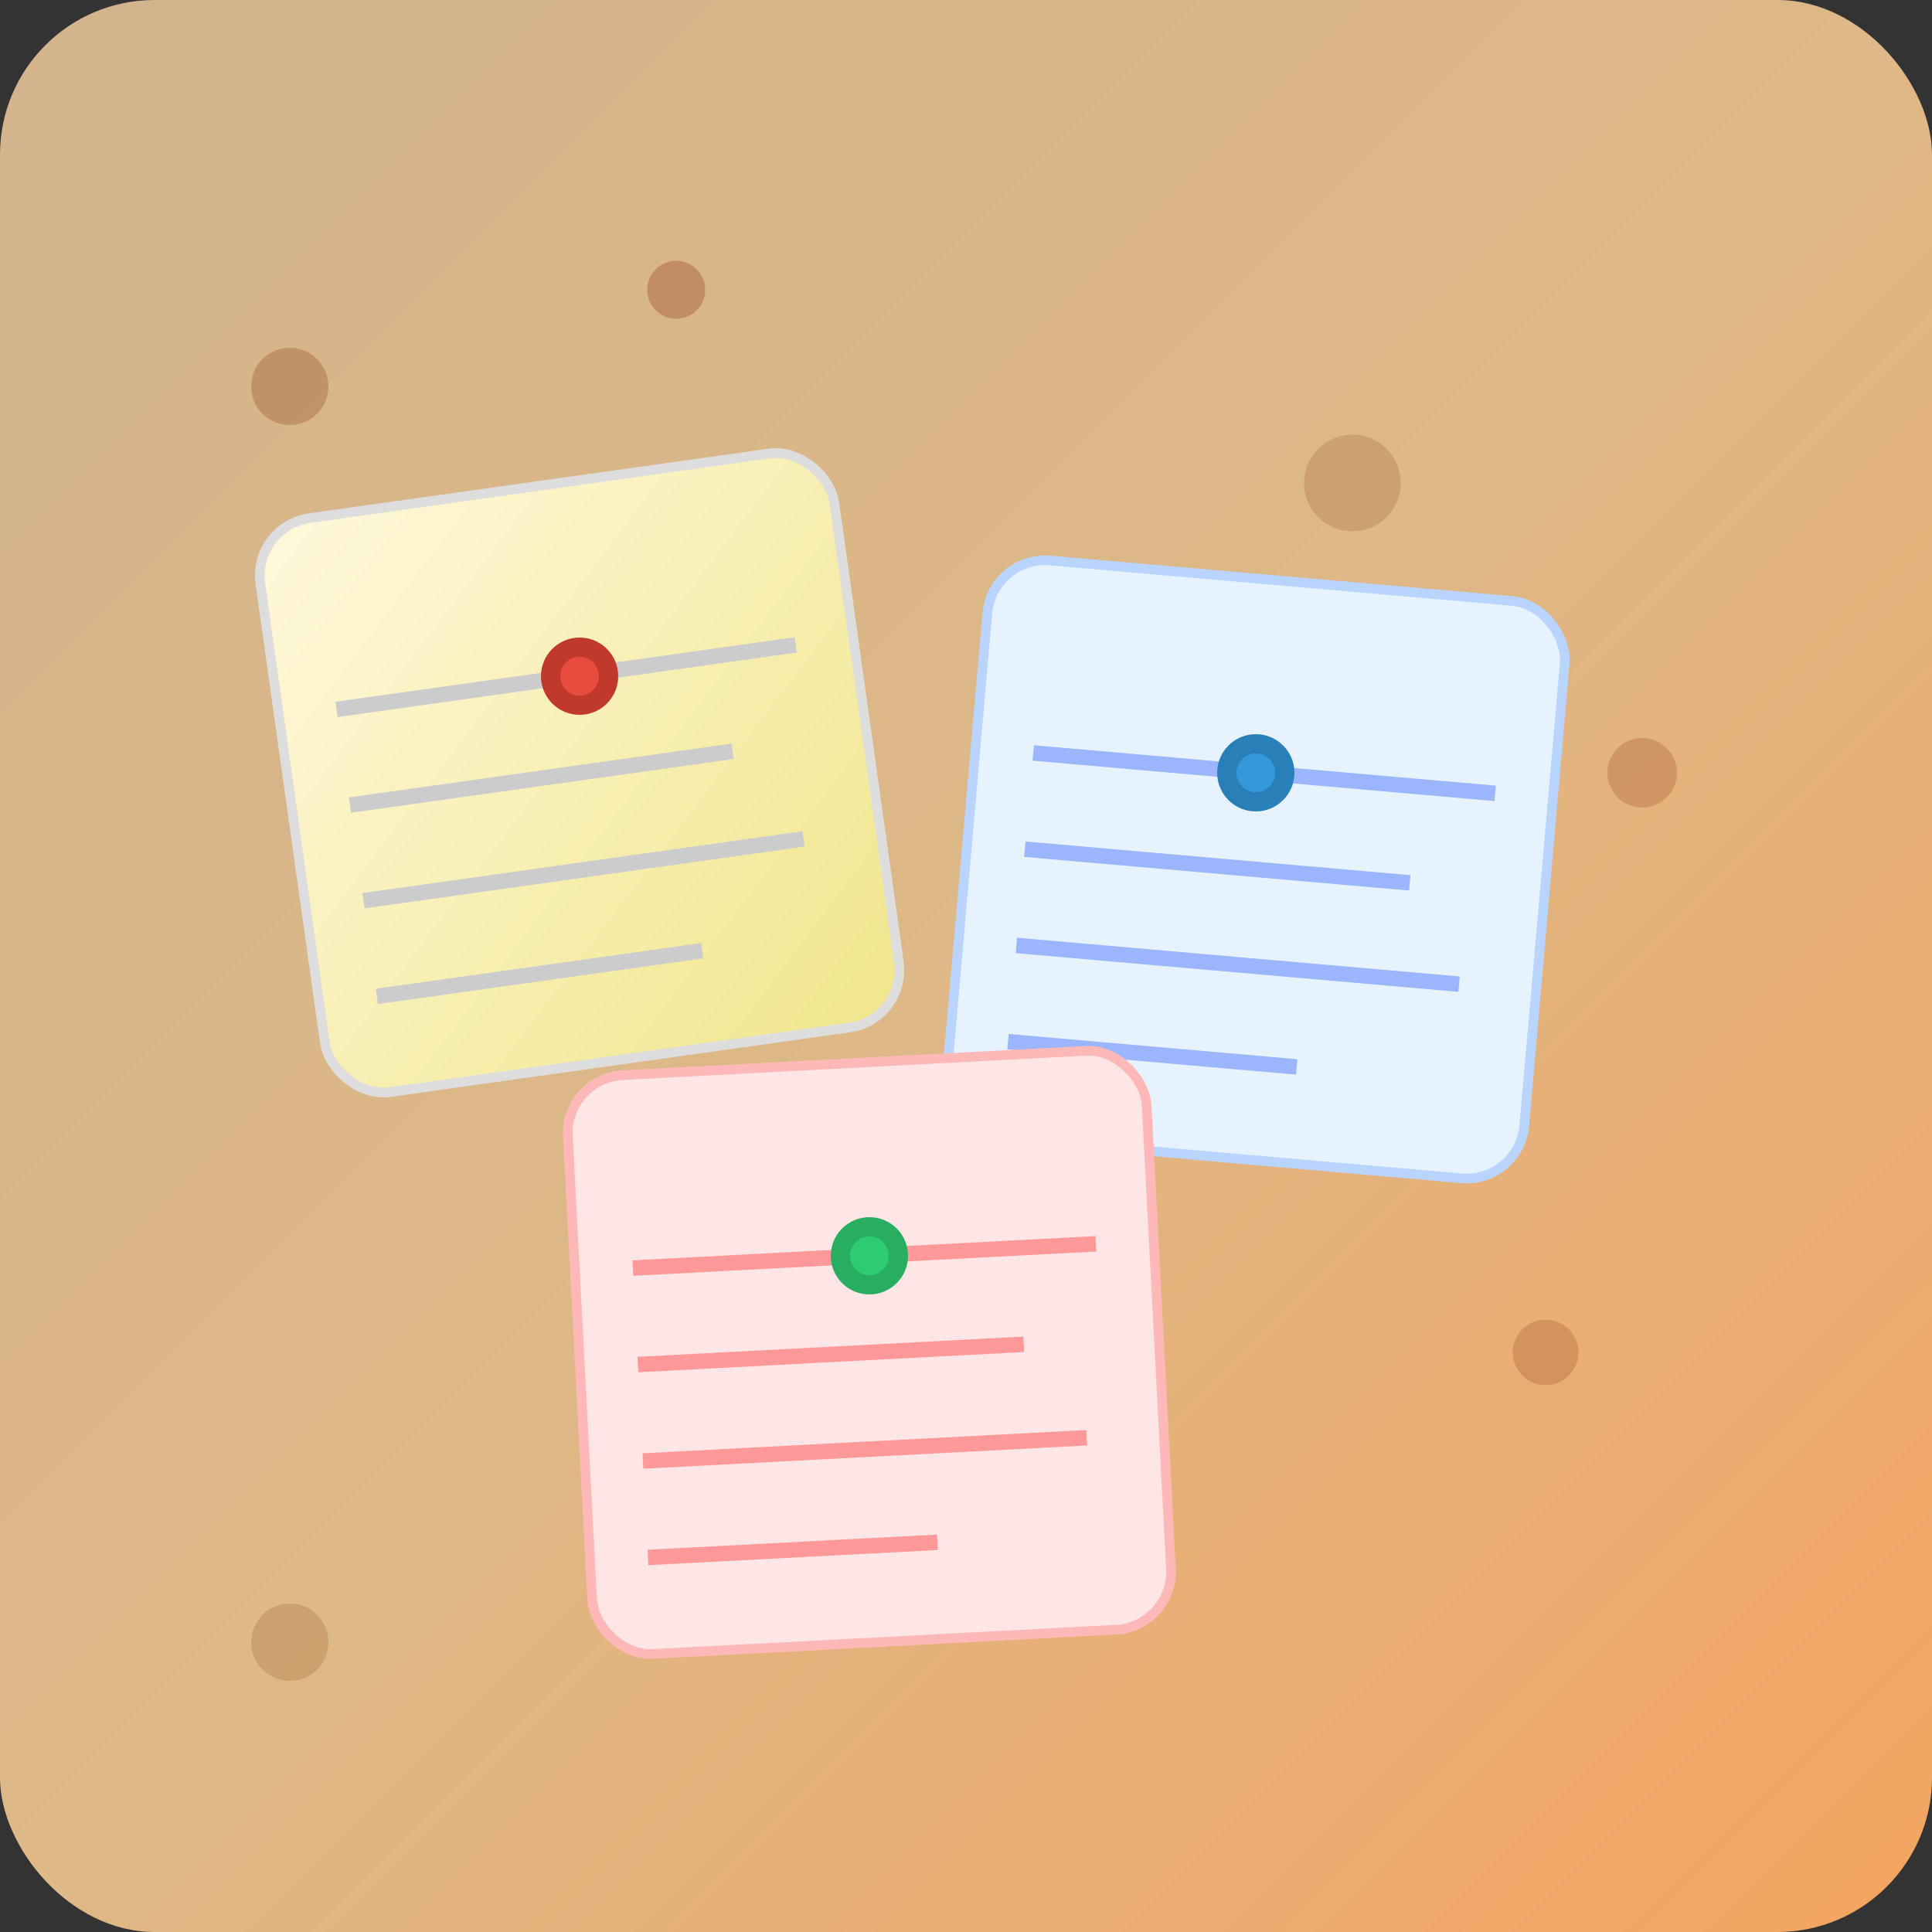 <svg xmlns="http://www.w3.org/2000/svg" viewBox="0 0 100 100" width="100" height="100">
  <rect x="0" y="0" width="100" height="100" fill="#333333" stroke="none"/>
  <defs>
    <linearGradient id="corkGradient" x1="0%" y1="0%" x2="100%" y2="100%">
      <stop offset="0%" style="stop-color:#D2B48C"/>
      <stop offset="50%" style="stop-color:#DEB887"/>
      <stop offset="100%" style="stop-color:#F4A460"/>
    </linearGradient>
    <linearGradient id="cardGradient" x1="0%" y1="0%" x2="100%" y2="100%">
      <stop offset="0%" style="stop-color:#FFF8DC"/>
      <stop offset="100%" style="stop-color:#F0E68C"/>
    </linearGradient>
  </defs>
  
  <!-- Cork board background -->
  <rect width="100" height="100" fill="url(#corkGradient)" rx="8" ry="8"/>
  
  <!-- Cork texture -->
  <circle cx="15" cy="20" r="2" fill="#8B4513" opacity="0.3"/>
  <circle cx="35" cy="15" r="1.5" fill="#A0522D" opacity="0.4"/>
  <circle cx="70" cy="25" r="2.5" fill="#8B4513" opacity="0.2"/>
  <circle cx="85" cy="40" r="1.8" fill="#A0522D" opacity="0.3"/>
  <circle cx="25" cy="50" r="2.2" fill="#8B4513" opacity="0.4"/>
  <circle cx="80" cy="70" r="1.7" fill="#A0522D" opacity="0.3"/>
  <circle cx="15" cy="85" r="2" fill="#8B4513" opacity="0.2"/>
  <circle cx="45" cy="80" r="1.9" fill="#A0522D" opacity="0.3"/>
  
  <!-- Note cards -->
  <g transform="rotate(-8 30 40)">
    <rect x="15" y="25" width="30" height="30" fill="url(#cardGradient)" rx="3" ry="3" 
          stroke="#DDD" stroke-width="0.5"/>
    <line x1="18" y1="35" x2="42" y2="35" stroke="#CCC" stroke-width="0.8"/>
    <line x1="18" y1="40" x2="38" y2="40" stroke="#CCC" stroke-width="0.8"/>
    <line x1="18" y1="45" x2="41" y2="45" stroke="#CCC" stroke-width="0.8"/>
    <line x1="18" y1="50" x2="35" y2="50" stroke="#CCC" stroke-width="0.8"/>
  </g>
  
  <g transform="rotate(5 65 45)">
    <rect x="50" y="30" width="30" height="30" fill="#E6F3FF" rx="3" ry="3" 
          stroke="#B8D4FF" stroke-width="0.5"/>
    <line x1="53" y1="40" x2="77" y2="40" stroke="#9BB5FF" stroke-width="0.8"/>
    <line x1="53" y1="45" x2="73" y2="45" stroke="#9BB5FF" stroke-width="0.8"/>
    <line x1="53" y1="50" x2="76" y2="50" stroke="#9BB5FF" stroke-width="0.8"/>
    <line x1="53" y1="55" x2="68" y2="55" stroke="#9BB5FF" stroke-width="0.8"/>
  </g>
  
  <g transform="rotate(-3 45 70)">
    <rect x="30" y="55" width="30" height="30" fill="#FFE6E6" rx="3" ry="3" 
          stroke="#FFB8B8" stroke-width="0.5"/>
    <line x1="33" y1="65" x2="57" y2="65" stroke="#FF9999" stroke-width="0.8"/>
    <line x1="33" y1="70" x2="53" y2="70" stroke="#FF9999" stroke-width="0.8"/>
    <line x1="33" y1="75" x2="56" y2="75" stroke="#FF9999" stroke-width="0.8"/>
    <line x1="33" y1="80" x2="48" y2="80" stroke="#FF9999" stroke-width="0.8"/>
  </g>
  
  <!-- Push pins -->
  <circle cx="30" cy="35" r="2" fill="#C0392B"/>
  <circle cx="30" cy="35" r="1" fill="#E74C3C"/>
  
  <circle cx="65" cy="40" r="2" fill="#2980B9"/>
  <circle cx="65" cy="40" r="1" fill="#3498DB"/>
  
  <circle cx="45" cy="65" r="2" fill="#27AE60"/>
  <circle cx="45" cy="65" r="1" fill="#2ECC71"/>
</svg>